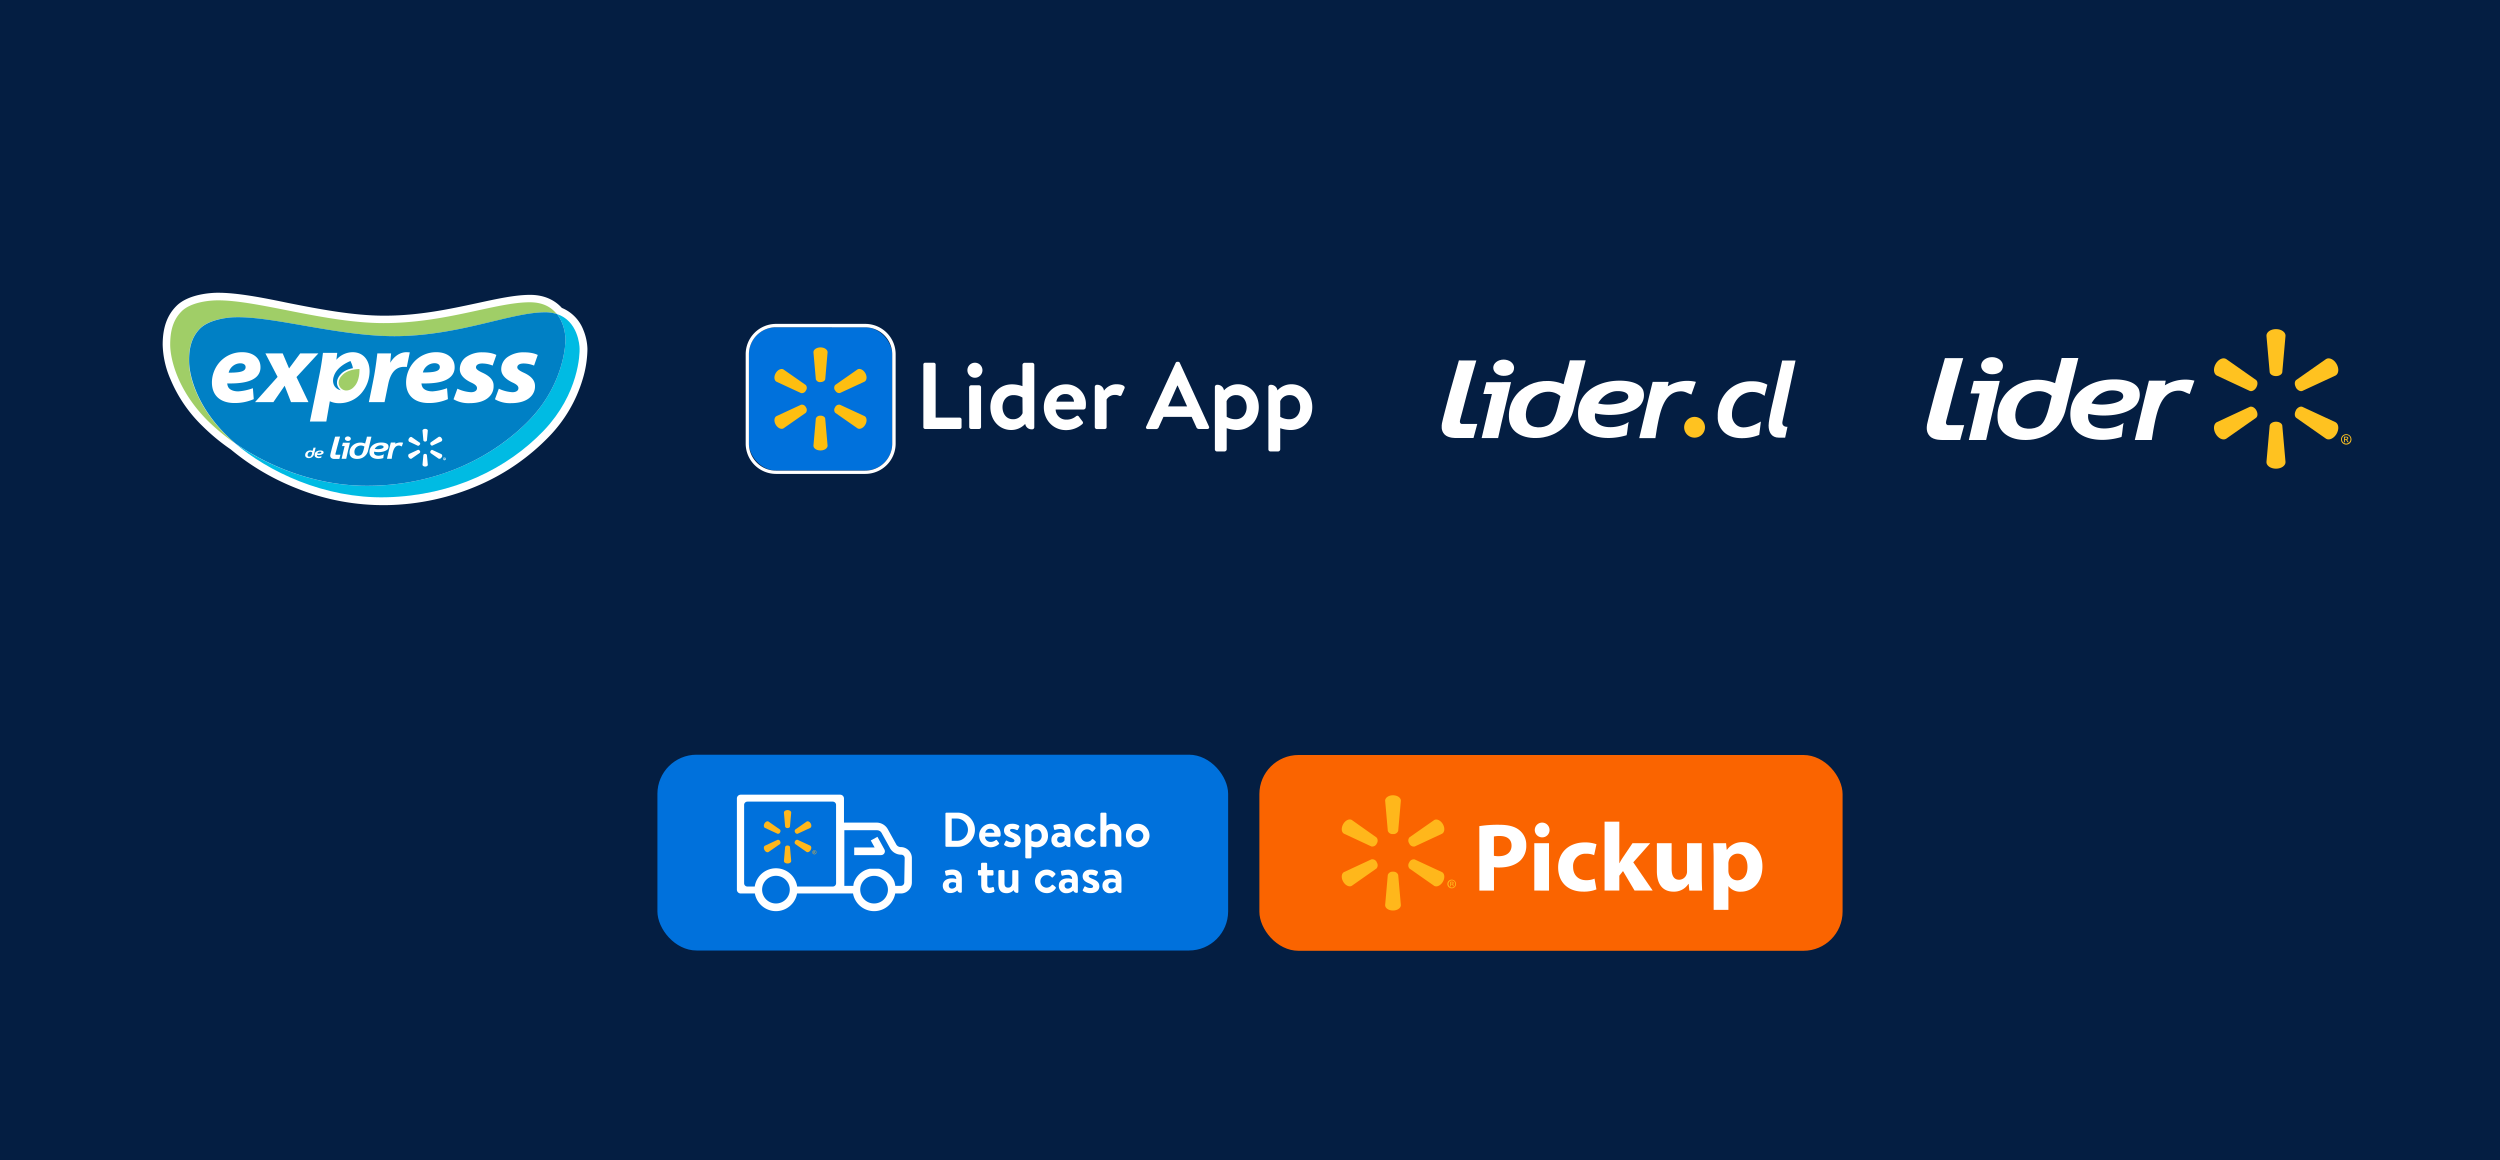 <svg xmlns="http://www.w3.org/2000/svg" viewBox="0 0 1200.24 557"><defs><style>.cls-1{fill:#041e42;}.cls-2,.cls-4{fill:#fff;}.cls-2,.cls-9{fill-rule:evenodd;}.cls-3{fill:#ffc220;}.cls-5{fill:#a0ce67;}.cls-6{fill:#00bbe3;}.cls-7{fill:#0080c5;}.cls-8{fill:#0071dc;}.cls-9{fill:#fdbe10;}.cls-10{fill:#fa6400;}.cls-11{fill:#ffb71b;}</style></defs><g id="Capa_2" data-name="Capa 2"><g id="Capa_1-2" data-name="Capa 1"><rect class="cls-1" width="1200.24" height="557"/><path class="cls-2" d="M934.37,202l1.17-4.45c2.84-11.43,7-25.61,7-25.61h-8.79L929,188.8s-3.71,14-3.82,14.94c-.14,1.21-.6,3.65,1.31,5.67s6,1.82,6,1.82h8.59L943,204.1h-7.82S933.84,204,934.37,202Z"/><path class="cls-2" d="M989.8,171.87c-.82,4.15-2.33,8-3.16,12.09-13.56-5.51-29,3.43-27.56,17.85.71,6.84,7.39,9.95,15.08,9.36,0,0,13.42-.28,17.31-13.55l6.34-25.75Zm-10.27,32.37c-3,2.28-9.27,2.24-11.09-1s-.57-7.93,1-10.4c2.87-4.4,10.47-7.27,15.6-2.78C983.86,194.47,982.77,201.76,979.53,204.24Z"/><path class="cls-2" d="M1002.58,198.69c8,1.83,19,.63,23.05-4.33a7.9,7.9,0,0,0,1.22-7.46c-1.79-4.08-8.42-5.1-14.21-4.67-10.11.74-19.87,6.93-18.55,18.71,1.09,9.79,13.51,12.14,24.44,8.84.46-2.14.54-4.65,1-6.76C1015.07,206.55,1001.16,207.93,1002.58,198.69Zm9.54-11.09c2.42-.43,6.41-.1,7.1,1.9,1.13,3.28-5.05,4.45-8.49,4.68a20.92,20.92,0,0,1-6.59-.52A12,12,0,0,1,1012.12,187.6Z"/><path class="cls-2" d="M1039.33,185l.43-2.25h-8.06c-2.3,9.19-4.58,19.21-6.79,28.49h8.15l.77-4.83c1.49-8,3.33-18,11.21-18.81,3.06-.3,4,.91,6.24,1.56.07-.21,2.26-6.41,2.26-6.41A19,19,0,0,0,1039.33,185Z"/><path class="cls-2" d="M947.58,182.89l-1.51,6h4.35c-1.74,7.46-3.48,14.89-5.2,22.36h8.32c2-9.43,4.44-19,6.52-28.35Z"/><path class="cls-2" d="M956.37,179.69c2.9,0,5.24-1.2,5.24-4.11,0-2.28-2.34-4.12-5.24-4.12s-5.24,1.84-5.24,4.12S953.47,179.69,956.37,179.69Z"/><path class="cls-3" d="M1092.72,180.56c1.57,0,2.86-.81,3-1.87l1.55-17.53c0-1.73-2-3.16-4.58-3.16s-4.58,1.43-4.58,3.16l1.55,17.53c.17,1.06,1.46,1.87,3,1.87Z"/><path class="cls-3" d="M1083.24,186c.79-1.36.73-2.89-.1-3.56l-14.41-10.11c-1.49-.87-3.74.18-5,2.38s-1,4.68.45,5.55l15.95,7.43c1,.37,2.36-.34,3.14-1.7Z"/><path class="cls-3" d="M1102.2,186c.79,1.36,2.14,2.07,3.14,1.69l16-7.42c1.5-.87,1.71-3.34.44-5.54s-3.53-3.26-5-2.39l-14.41,10.11c-.82.67-.88,2.2-.1,3.56Z"/><path class="cls-3" d="M1092.72,202.46c1.57,0,2.86.81,3,1.86l1.55,17.54c0,1.73-2,3.15-4.58,3.15s-4.58-1.42-4.58-3.15l1.55-17.54c.17-1,1.46-1.86,3-1.86Z"/><path class="cls-3" d="M1102.2,197c.79-1.36,2.14-2.06,3.14-1.69l16,7.42c1.5.88,1.71,3.34.44,5.55s-3.53,3.25-5,2.39l-14.41-10.1c-.82-.69-.88-2.21-.1-3.57Z"/><path class="cls-3" d="M1083.24,197c.79,1.36.73,2.89-.1,3.57l-14.41,10.1c-1.49.86-3.74-.18-5-2.39s-1-4.68.45-5.55l15.95-7.42c1-.37,2.36.33,3.14,1.7Z"/><path class="cls-3" d="M1126.42,208.45a2.62,2.62,0,0,1,1.23.32,2.34,2.34,0,0,1,.94.93,2.53,2.53,0,0,1,0,2.5,2.33,2.33,0,0,1-.92.92,2.51,2.51,0,0,1-2.49,0,2.35,2.35,0,0,1-.93-.92,2.57,2.57,0,0,1-.33-1.25,2.48,2.48,0,0,1,.34-1.25,2.31,2.31,0,0,1,.93-.93A2.62,2.62,0,0,1,1126.42,208.45Zm0,.42a2.1,2.1,0,0,0-1,.27,1.93,1.93,0,0,0-.78.77,2.06,2.06,0,0,0-.28,1,2.15,2.15,0,0,0,.27,1,2,2,0,0,0,.78.77,2,2,0,0,0,1,.28,2.06,2.06,0,0,0,1-.28,1.9,1.9,0,0,0,.77-.77,2.07,2.07,0,0,0,0-2.08,1.93,1.93,0,0,0-.78-.77A2.17,2.17,0,0,0,1126.42,208.87Zm-1.09,3.47v-2.7h.92a2.22,2.22,0,0,1,.69.08.73.73,0,0,1,.34.26.69.69,0,0,1,.12.39.73.73,0,0,1-.21.52.81.81,0,0,1-.56.24.66.66,0,0,1,.23.15,2.84,2.84,0,0,1,.4.53l.33.53h-.53l-.24-.43a2,2,0,0,0-.46-.62.49.49,0,0,0-.34-.1h-.26v1.15Zm.43-1.52h.53a.87.87,0,0,0,.51-.11.36.36,0,0,0,.14-.3.37.37,0,0,0-.06-.21.38.38,0,0,0-.19-.14,1.1,1.1,0,0,0-.43-.05h-.5Z"/><path class="cls-4" d="M84.71,146.88c-4.49,4.49-6.61,10.43-6.61,18.65a44,44,0,0,0,3.73,16.52,67.36,67.36,0,0,0,15.42,22.54,96.34,96.34,0,0,0,13.56,11.19,115.06,115.06,0,0,0,31.78,18.73,111.1,111.1,0,0,0,43,8,115.71,115.71,0,0,0,44.91-9.83,104.73,104.73,0,0,0,33.22-23.22,67,67,0,0,0,15.93-27.11,51.87,51.87,0,0,0,2.37-14.5v-.42h0a25.63,25.63,0,0,0-1.95-9,18.68,18.68,0,0,0-10.33-10.6c-3.65-4.06-8.9-6.27-15.17-6.27-7.29,0-15.77,1.87-25.6,4-13.05,2.79-27.79,6-44.49,6-14.91,0-31.52-3.22-46.1-6.1-12.62-2.63-24.49-4.91-33.64-4.91C102.42,140.53,90.73,140.87,84.71,146.88Z"/><path class="cls-5" d="M90.73,173.92c-.17-6.44,1.1-11.78,5.08-16s12.29-5.51,17.12-5.59c19.24-.43,51.19,9.66,78.9,9.06,29.49-.67,53-11,69.06-11.44a18.73,18.73,0,0,1,6.44.85c-2.54-3.22-6.52-5.68-13-5.68-16.27,0-40.34,10-70.08,10-28,0-60.08-10.93-79.57-10.93-4.92,0-13.31,1.1-17.46,5.25s-5.51,9.5-5.51,16,3.22,21.7,18,36.53a98.86,98.86,0,0,0,13.14,10.84c-1.27-1.1-2.46-2.2-3.56-3.22C94.37,195.27,90.81,180.44,90.73,173.92Z"/><path class="cls-6" d="M278.26,167.39c0-1.69-.84-13.3-10.84-16.61,3.81,4.83,4.06,11.1,4.06,12.37,0,2-.67,21.87-18.3,39.49s-44.4,30.6-77.12,30.6c-24.74,0-47.2-9.33-63.13-20.34,15.76,13.39,42.54,26.52,72.46,25.84,32.37-.76,58.47-14.06,75.59-31.94S278.35,169.42,278.26,167.39Z"/><path class="cls-7" d="M253.18,202.64c17.63-17.62,18.31-37.45,18.31-39.49,0-1.27-.26-7.54-4.07-12.37a19.08,19.08,0,0,0-6.44-.85c-16.1.34-39.66,10.77-69.07,11.44-27.71.6-59.66-9.49-78.89-9.06-4.83.08-13.14,1.44-17.12,5.59s-5.26,9.49-5.09,16,3.65,21.35,18.65,35.76c1.1,1.1,2.28,2.12,3.56,3.22,15.84,10.93,38.3,20.34,63.13,20.34C208.78,233.24,235.47,220.27,253.18,202.64Z"/><path class="cls-4" d="M114.37,187.9c-2,0-3.73-.6-4.57-1.7a3.86,3.86,0,0,1-.68-2.12c7.12.17,11.69-.93,14.06-3.22a6.08,6.08,0,0,0,1.87-4.66c0-4.23-3.48-7.11-8.73-7.11a14.3,14.3,0,0,0-10.68,4.57,14.92,14.92,0,0,0-3.9,9.92c0,6.27,4,9.91,10.85,9.91a22.57,22.57,0,0,0,9.24-1.86l-.42-5.26A25.17,25.17,0,0,1,114.37,187.9Zm1-13.48c1.52,0,2.54.68,2.54,1.78v.09a1.72,1.72,0,0,1-.51,1.27c-.93,1-3.3,1.36-7.62,1.36A5.85,5.85,0,0,1,115.39,174.42Z"/><path class="cls-4" d="M216.4,180.86a6.12,6.12,0,0,0,1.87-4.66c0-4.23-3.48-7.11-8.73-7.11a14.3,14.3,0,0,0-10.68,4.57,14.88,14.88,0,0,0-3.9,9.92c0,6.27,4,9.91,10.85,9.91a22.57,22.57,0,0,0,9.24-1.86l-.43-5.26a25.88,25.88,0,0,1-7,1.53c-2,0-3.73-.6-4.58-1.7a4,4,0,0,1-.68-2.12C209.37,184.25,213.94,183.24,216.4,180.86Zm-13.39-2a5.88,5.88,0,0,1,5.6-4.49c1.52,0,2.54.68,2.54,1.78v.08a1.7,1.7,0,0,1-.51,1.27C209.62,178.49,207.33,178.83,203,178.83Z"/><polygon class="cls-4" points="152.84 169.68 144.12 169.68 138.78 176.88 135.73 169.68 127.42 169.68 133.27 180.95 122.42 193.07 131.24 193.07 136.66 185.19 139.71 193.07 148.1 193.07 142.34 181.03 152.84 169.68"/><path class="cls-4" d="M169.29,169.09a10.45,10.45,0,0,0-7.8,3.64c.08-.59.42-3.31.42-3.31h-6.86s-.59,4.92-1.44,9.24-4.83,23.73-4.83,23.73h7.88l1.69-9.75a10.53,10.53,0,0,0,4.58.94,13.9,13.9,0,0,0,10.51-4.75,16.39,16.39,0,0,0,4-10.76C177.34,172.64,174.2,169.09,169.29,169.09Zm-5.77,10.67h0c-1.86,2-2.62,5-.25,7.29a1.57,1.57,0,0,0,.42.34c-.25-.09-.59-.17-.85-.25-3.05-1.19-3.47-4.41-2.45-6.78v-.09c.42-1,1.69-4.24,7.45-6.78l.43-.17.17.43a11.8,11.8,0,0,1,1,3C165.64,177.47,164.12,179.08,163.52,179.76Z"/><path class="cls-4" d="M251.23,178.83c-2-.93-2.88-1.69-2.88-2.46,0-1.18,1.19-1.86,3.05-1.86a13.72,13.72,0,0,1,5,1l1.78-5.09s-2.12-1.27-6.52-1.27a13.36,13.36,0,0,0-7.89,2.2,7.14,7.14,0,0,0-3.13,5.94c0,2.45,1.78,4.57,5.25,6.27,2.21,1,3,1.78,3,2.79,0,1.19-1.1,1.95-2.88,1.95a17.88,17.88,0,0,1-6.53-1.69l-1.86,5.08a14.38,14.38,0,0,0,7.71,1.87c4.07,0,7.37-1,9.41-3.05a6.91,6.91,0,0,0,2.11-5.26C256.82,181.88,253.86,180,251.23,178.83Z"/><path class="cls-4" d="M231.4,178.83c-2-.93-2.88-1.69-2.88-2.46,0-1.18,1.19-1.86,3-1.86a13.72,13.72,0,0,1,5,1l1.78-5.09s-2.12-1.27-6.52-1.27a13.36,13.36,0,0,0-7.89,2.2,7.14,7.14,0,0,0-3.13,5.94c0,2.45,1.78,4.57,5.25,6.27,2.21,1,3,1.78,3,2.79,0,1.19-1.1,1.95-2.88,1.95a17.88,17.88,0,0,1-6.53-1.69l-1.86,5.08a14.38,14.38,0,0,0,7.71,1.87c4.07,0,7.37-1,9.41-3.05a6.91,6.91,0,0,0,2.11-5.26C237.08,181.88,234,180,231.4,178.83Z"/><path class="cls-4" d="M196.74,169.17s-1.18-.08-1.61-.08c-3,0-5.85,1.86-7.79,5.08l.42-4.49h-6.61s-.68,6.18-1.53,10.76-2.54,12.63-2.54,12.63h7.54l1.78-8.73c.77-3.73,2.63-8.22,7.55-8.22a8.16,8.16,0,0,1,1.35.08Z"/><path class="cls-5" d="M163.78,186.46a3.74,3.74,0,0,1-1.19-2.71,5,5,0,0,1,1.53-3.39h0c.67-.77,2.79-3,8.47-3.22v.25c0,5.51-2,7.71-2.71,8.39h0a5,5,0,0,1-3.39,1.69A3.58,3.58,0,0,1,163.78,186.46Z"/><path class="cls-2" d="M163.27,209.59s-1.1,3.9-1.87,6.95l-.33,1.19c-.17.59.25.59.25.59h2.12l-.51,2h-2.37a2.21,2.21,0,0,1-1.61-.51,1.58,1.58,0,0,1-.34-1.52c0-.26,1-4.07,1-4.07l1.28-4.58Z"/><path class="cls-2" d="M178.35,209.59l-1.69,7a5.19,5.19,0,0,1-4.75,3.72c-2.12.17-3.9-.67-4.07-2.54-.42-3.9,3.82-6.35,7.46-4.83.26-1.1.68-2.12.85-3.3h2.2Zm-7.71,5.68a3,3,0,0,0-.25,2.8c.51.93,2.2.93,3.05.25s1.18-2.63,1.52-3.9a3.14,3.14,0,0,0-4.32.85"/><path class="cls-2" d="M179.62,216.88c-.42,2.54,3.39,2.12,4.66,1.19a16.94,16.94,0,0,0-.25,1.86c-3,.93-6.36.26-6.61-2.37-.34-3.22,2.29-4.92,5.08-5.09,1.62-.08,3.39.17,3.9,1.27a2.11,2.11,0,0,1-.34,2c-1.27,1.27-4.23,1.61-6.44,1.1m2.21-1.19c.93-.08,2.62-.42,2.29-1.27-.17-.51-1.28-.68-2-.51a3.45,3.45,0,0,0-2.21,1.61,6.69,6.69,0,0,0,1.87.17"/><path class="cls-2" d="M193.52,212.56s-.59,1.69-.59,1.78c-.59-.17-.85-.51-1.7-.43-2.12.26-2.62,3-3,5.09l-.17,1.27h-2.28c.59-2.54,1.18-5.25,1.86-7.8h2.2l-.08.6a5.48,5.48,0,0,1,3.81-.51"/><path class="cls-2" d="M168,212.56c-.59,2.54-1.27,5.17-1.78,7.71H164c.5-2,.93-4.07,1.44-6.1H164.2l.42-1.61Z"/><path class="cls-2" d="M168.44,210.61c0,.76-.68,1.1-1.44,1.1s-1.44-.51-1.44-1.1.67-1.1,1.44-1.1,1.44.51,1.44,1.1"/><path class="cls-4" d="M204.11,212a.89.89,0,0,0,.85-.51l.43-4.75c0-.51-.6-.85-1.28-.85s-1.27.43-1.27.85l.43,4.75a.89.89,0,0,0,.84.51Z"/><path class="cls-4" d="M201.57,213.49a.74.74,0,0,0,0-.93l-3.9-2.71c-.42-.26-1,.08-1.35.67a1.23,1.23,0,0,0,.08,1.53l4.32,2a1.39,1.39,0,0,0,.85-.59Z"/><path class="cls-4" d="M206.74,213.49c.26.34.59.59.85.42l4.32-2a1,1,0,0,0,.09-1.52,1.18,1.18,0,0,0-1.36-.68l-3.9,2.71a1,1,0,0,0,0,1.1Z"/><path class="cls-4" d="M204.11,217.9a.88.88,0,0,1,.85.51l.43,4.74c0,.51-.6.85-1.28.85s-1.27-.43-1.27-.85l.43-4.74a.87.87,0,0,1,.84-.51Z"/><path class="cls-4" d="M206.74,216.46c.26-.34.59-.6.85-.43l4.32,2a1,1,0,0,1,.09,1.52,1.18,1.18,0,0,1-1.36.68l-3.9-2.71a1,1,0,0,1,0-1.1Z"/><path class="cls-4" d="M201.57,216.46a.74.74,0,0,1,0,.93l-4,2.8c-.42.25-1-.09-1.36-.68a1.23,1.23,0,0,1,.09-1.53l4.32-2a.8.8,0,0,1,.93.51Z"/><path class="cls-4" d="M213.35,219.59a.48.48,0,0,1,.34.09l.25.25a.69.69,0,0,1,0,.68l-.25.25a.48.48,0,0,1-.34.09.5.5,0,0,1-.34-.09l-.25-.25a.69.69,0,0,1,0-.68l.25-.25c.09-.09.17-.09.34-.09m0,.09a.31.31,0,0,0-.25.08c-.09.09-.17.09-.26.17a.34.34,0,0,0-.08.26.32.32,0,0,0,.08.25c.09.08.09.17.17.17a.34.34,0,0,0,.26.08.31.31,0,0,0,.25-.08c.09-.09.17-.09.17-.17a.3.3,0,0,0,.09-.25.31.31,0,0,0-.09-.26c-.08-.08-.08-.17-.25-.17.08-.08,0-.08-.09-.08m-.34.93v-.76h.43a.08.08,0,0,1,.08.08V220c0,.08,0,.08-.08.17a.32.32,0,0,1-.17.08h.08a.27.27,0,0,1,.09.17l.08.17h-.17l-.08-.09a.25.25,0,0,1-.09-.17H213v.34h0Zm.17-.42h.34V220h-.34v.17Z"/><path class="cls-2" d="M151.57,214.85l-.84,3.3a2.52,2.52,0,0,1-2.21,1.78c-1,.09-1.86-.34-2-1.19-.17-1.86,1.78-3,3.56-2.28.09-.51.34-1,.43-1.53h1Zm-3.64,2.71a1.84,1.84,0,0,0-.17,1.35c.25.43,1,.43,1.44.17a3.37,3.37,0,0,0,.68-1.86,1.29,1.29,0,0,0-1.95.34"/><path class="cls-2" d="M152.17,218.32c-.17,1.19,1.61,1,2.2.59-.08.26-.08.6-.17.85-1.44.43-3,.09-3.13-1.1-.17-1.53,1.1-2.29,2.37-2.37.76-.09,1.61.08,1.86.59a.88.88,0,0,1-.17.93,3.38,3.38,0,0,1-3,.51m1-.59c.43,0,1.28-.17,1.11-.6-.09-.25-.6-.33-.94-.25a1.36,1.36,0,0,0-1,.76,2.41,2.41,0,0,0,.84.09"/><path class="cls-4" d="M708.78,173.06s-3.95,13.43-6.64,24.26L701,201.54c-.5,2,.81,2,.81,2h7.42l-1.81,6.75h-8.16s-3.94.2-5.75-1.72-1.37-4.23-1.23-5.37c.1-.91,3.62-14.16,3.62-14.16l4.5-16Z"/><path class="cls-4" d="M761.27,173l-6,24.39c-3.69,12.58-16.44,12.84-16.44,12.84-7.31.57-13.65-2.39-14.32-8.87-1.41-13.66,13.29-22.13,26.17-16.91.79-3.91,2.22-7.52,3-11.45Zm-26.9,19.83c-1.53,2.34-2.64,6.88-1,9.85,1.73,3.12,7.69,3.16,10.53,1,3.08-2.34,4.11-9.26,5.27-13.47-4.87-4.26-12.09-1.54-14.81,2.63"/><path class="cls-4" d="M765.8,198.44c-1.35,8.75,11.85,7.44,16.13,4.11-.47,2-.55,4.37-1,6.4-10.38,3.12-22.16.9-23.2-8.37-1.26-11.17,8-17,17.61-17.74,5.5-.4,11.8.57,13.5,4.43a7.49,7.49,0,0,1-1.16,7.07c-3.87,4.7-14.31,5.84-21.89,4.1m7.74-4.27c3.27-.22,9.14-1.32,8.06-4.43-.66-1.9-4.44-2.22-6.75-1.81a11.4,11.4,0,0,0-7.57,5.75,20.1,20.1,0,0,0,6.26.49"/><path class="cls-4" d="M814.19,183.34s-2.08,5.87-2.14,6.07c-2.12-.61-3-1.77-5.93-1.48-7.48.74-9.23,10.22-10.65,17.83l-.72,4.57H787c2.1-8.79,4.26-18.28,6.44-27h7.66l-.42,2.13a18.09,18.09,0,0,1,13.5-2.13"/><path class="cls-4" d="M725.43,183.47c-2,8.87-4.29,17.93-6.2,26.86h-7.9q2.45-10.61,4.94-21.18l-4.13,0,1.43-5.66Z"/><path class="cls-4" d="M726.9,176.55c0,2.76-2.23,3.9-5,3.9s-5-1.75-5-3.9,2.23-3.91,5-3.91,5,1.75,5,3.91"/><path class="cls-3" d="M810,208.66a5.06,5.06,0,0,0,7.11,0,5,5,0,1,0-7.11,0"/><path class="cls-4" d="M848.5,184.69a15.4,15.4,0,0,0-7.31-1.63,15.73,15.73,0,0,0-11.94,4.8A16.89,16.89,0,0,0,824.69,200a9.65,9.65,0,0,0,3.13,7.61q3.12,2.76,8.47,2.76a22.66,22.66,0,0,0,8.31-1.57l.79-6.42c-3.19,1.87-5.95,2.8-8.31,2.8a5.08,5.08,0,0,1-4-1.74,6.07,6.07,0,0,1-1.56-4.2,11.61,11.61,0,0,1,2.75-7.9,9.2,9.2,0,0,1,7.3-3.16,9.82,9.82,0,0,1,5.58,1.89Z"/><path class="cls-4" d="M855.61,173.1l-4.1,18.31s-2.41,9.83-2.41,12.88,1.28,5.83,4.94,5.83h3l1.12-5.21s-3,.28-2.38-2.69c.4-1.92,6.25-29.12,6.25-29.12Z"/><path class="cls-4" d="M443.3,175a.86.86,0,0,1,.86-.86h4.18a.89.89,0,0,1,.86.86V200.5h11.58a.87.87,0,0,1,.86.86v3.72a.87.87,0,0,1-.86.87H444.16a.86.86,0,0,1-.86-.87Z"/><path class="cls-4" d="M464.45,177.75a3.61,3.61,0,0,1,7.22,0,3.61,3.61,0,1,1-7.22,0Zm.82,8.22a1,1,0,0,1,1-1H470a1,1,0,0,1,1,1v19a1,1,0,0,1-1,1h-3.68a1,1,0,0,1-1-1Z"/><path class="cls-4" d="M485.88,184.52a15.66,15.66,0,0,1,5,.86V175.17a1.08,1.08,0,0,1,1-1h3.68a1,1,0,0,1,1,1v30a1,1,0,0,1-1.09.95,3.08,3.08,0,0,1-3.27-2.63,9,9,0,0,1-6.72,2.95c-5.72,0-10-4.63-10-11C475.48,189.33,479.62,184.52,485.88,184.52Zm5,6.35a8.28,8.28,0,0,0-4.36-1.18c-3.45,0-5.22,2.82-5.22,5.77s1.68,5.81,5,5.81a4.81,4.81,0,0,0,4.63-2.9Z"/><path class="cls-4" d="M511.71,184.52a9.4,9.4,0,0,1,9.63,9.71c0,.32-.05,1.05-.09,1.37a1.07,1.07,0,0,1-1,1H506.81a5,5,0,0,0,5.22,4.86,6.93,6.93,0,0,0,4.5-1.55c.5-.41,1-.45,1.36,0l1.77,2.36a.89.89,0,0,1-.09,1.37,11.88,11.88,0,0,1-7.81,2.86c-6.27,0-10.62-5-10.62-11S505.49,184.52,511.71,184.52Zm3.91,8.31a3.84,3.84,0,0,0-4-3.64,4.16,4.16,0,0,0-4.45,3.64Z"/><path class="cls-4" d="M525.61,185.74a1,1,0,0,1,1.08-1,3.2,3.2,0,0,1,3.32,2.86,7.33,7.33,0,0,1,5.86-3.13c2.49,0,4.54.68,4,2l-1.37,3.09a.87.87,0,0,1-1.22.45,4.26,4.26,0,0,0-2-.41,4.58,4.58,0,0,0-4,2.18V205c0,.77-.5,1-1.18,1h-3.5a1,1,0,0,1-1-1Z"/><path class="cls-4" d="M550.3,204.77l14.12-30.56a.83.83,0,0,1,.77-.5h.46a.78.78,0,0,1,.77.5l14,30.56a.8.8,0,0,1-.77,1.18h-4a1.3,1.3,0,0,1-1.31-.91l-2.23-4.9H558.57l-2.23,4.9A1.37,1.37,0,0,1,555,206h-3.95A.8.8,0,0,1,550.3,204.77Zm19.62-9.67-4.54-10h-.14l-4.45,10Z"/><path class="cls-4" d="M593.93,206.45a15.4,15.4,0,0,1-5-.87v10.17a1.08,1.08,0,0,1-1,1h-3.67a1,1,0,0,1-1-1v-30a1,1,0,0,1,1.09-1,3.12,3.12,0,0,1,3.27,2.68,9.06,9.06,0,0,1,6.72-2.95c5.72,0,10,4.63,10,11C604.33,201.63,600.2,206.45,593.93,206.45Zm-5-6.36a8.32,8.32,0,0,0,4.36,1.18c3.45,0,5.22-2.81,5.22-5.76s-1.68-5.82-5-5.82a4.82,4.82,0,0,0-4.63,2.91Z"/><path class="cls-4" d="M619.63,206.45a15.34,15.34,0,0,1-5-.87v10.17a1.08,1.08,0,0,1-1,1h-3.68a1,1,0,0,1-1-1v-30a1,1,0,0,1,1.08-1,3.11,3.11,0,0,1,3.27,2.68,9.08,9.08,0,0,1,6.72-2.95c5.72,0,10,4.63,10,11C630,201.63,625.9,206.45,619.63,206.45Zm-5-6.36a8.32,8.32,0,0,0,4.36,1.18c3.45,0,5.22-2.81,5.22-5.76s-1.68-5.82-4.95-5.82a4.81,4.81,0,0,0-4.63,2.91Z"/><g id="Design-System-Walmart"><g id="Rectangle"><rect class="cls-8" x="359.55" y="157.11" width="68.8" height="68.8" rx="12.95"/><path class="cls-4" d="M415.41,227.52H372.5A14.57,14.57,0,0,1,358,213v-42.9A14.57,14.57,0,0,1,372.5,155.5h42.91A14.57,14.57,0,0,1,430,170.06V213A14.57,14.57,0,0,1,415.41,227.52ZM372.5,157.11a13,13,0,0,0-12.95,12.95V213a13,13,0,0,0,12.95,12.95h42.91A13,13,0,0,0,428.36,213v-42.9a13,13,0,0,0-12.95-12.95Z"/></g><g id="Combined-Shape"><path class="cls-9" d="M386.92,187.47h0a2.16,2.16,0,0,1-2.33,1.26l-11.84-5.49c-1.11-.64-1.28-2.47-.33-4.1s2.62-2.4,3.73-1.76l10.69,7.46A2.12,2.12,0,0,1,386.92,187.47Zm0,8.08a2.12,2.12,0,0,1-.07,2.64l-10.69,7.46c-1.11.64-2.78-.13-3.73-1.76s-.78-3.46.33-4.1l11.84-5.49a2.15,2.15,0,0,1,2.33,1.26Zm7,4c1.16,0,2.13.6,2.25,1.38l1.15,13c0,1.28-1.5,2.33-3.4,2.33s-3.39-1-3.39-2.33l1.15-13A2.11,2.11,0,0,1,394,199.6Zm7-4a2.13,2.13,0,0,1,2.33-1.24l11.84,5.48c1.11.64,1.27,2.46.33,4.1s-2.62,2.4-3.73,1.76l-10.69-7.46a2.13,2.13,0,0,1-.07-2.64Zm0-8.09h0a2.13,2.13,0,0,1,.07-2.64l10.69-7.46c1.11-.64,2.78.13,3.73,1.76s.78,3.46-.33,4.1l-11.84,5.48A2.14,2.14,0,0,1,401,187.46Zm-7-4h0a2.11,2.11,0,0,1-2.24-1.38l-1.15-12.95c0-1.28,1.5-2.34,3.39-2.34s3.4,1.06,3.4,2.34L396.2,182C396.08,182.82,395.11,183.42,394,183.42Z"/></g></g><rect class="cls-10" x="604.62" y="362.47" width="280" height="94" rx="18.8"/><path class="cls-11" d="M668.76,400.43a2.38,2.38,0,0,0,2.51-1.54l1.28-14.48c0-1.43-1.68-2.6-3.79-2.6S665,383,665,384.41l1.28,14.48a2.36,2.36,0,0,0,2.5,1.54Z"/><path class="cls-11" d="M660.94,405a2.35,2.35,0,0,0-.09-2.94L649,393.67c-1.23-.72-3.09.14-4.14,2s-.87,3.86.37,4.57l13.17,6.14a2.39,2.39,0,0,0,2.59-1.4Z"/><path class="cls-11" d="M676.59,405a2.39,2.39,0,0,0,2.59,1.4l13.17-6.14c1.24-.71,1.42-2.75.37-4.57s-2.91-2.69-4.15-2L676.68,402a2.38,2.38,0,0,0-.09,2.94Z"/><path class="cls-11" d="M668.76,418.51a2.38,2.38,0,0,1,2.51,1.54l1.28,14.48c0,1.43-1.68,2.6-3.79,2.6S665,436,665,434.53l1.28-14.48a2.36,2.36,0,0,1,2.5-1.54Z"/><path class="cls-11" d="M676.59,414a2.36,2.36,0,0,1,2.59-1.39l13.17,6.12c1.24.72,1.42,2.76.37,4.58s-2.91,2.69-4.15,2l-11.89-8.33a2.39,2.39,0,0,1-.09-2.95Z"/><path class="cls-11" d="M660.94,414a2.37,2.37,0,0,1-.09,2.95L649,425.27c-1.23.72-3.09-.15-4.14-2s-.87-3.86.37-4.58l13.17-6.12a2.37,2.37,0,0,1,2.59,1.39Z"/><path class="cls-11" d="M697,422.32a2.08,2.08,0,1,1-2.12,2.06,2.06,2.06,0,0,1,2.12-2.06Zm0,.36a1.71,1.71,0,0,0,0,3.41,1.61,1.61,0,0,0,1.62-1.7,1.64,1.64,0,0,0-1.63-1.71Zm-.37,2.84h-.4v-2.16a4,4,0,0,1,.75-.07,1.09,1.09,0,0,1,.69.17.56.56,0,0,1,.22.46.53.53,0,0,1-.43.51v0a.63.63,0,0,1,.36.52,1.83,1.83,0,0,0,.16.54h-.41a1.36,1.36,0,0,1-.17-.57c0-.23-.2-.33-.51-.33h-.26Zm0-1.22h.27c.3,0,.56-.09.56-.35s-.13-.35-.52-.35a1.77,1.77,0,0,0-.31,0Z"/><path class="cls-4" d="M710.22,396.62a58.41,58.41,0,0,1,9.59-.65c4.37,0,7.49.84,9.59,2.56a8.88,8.88,0,0,1,3.35,7.21,9.71,9.71,0,0,1-2.89,7.45c-2.42,2.23-6,3.3-10.19,3.3a12.18,12.18,0,0,1-2.42-.18v11.26h-7Zm7,14.24a10.45,10.45,0,0,0,2.37.19c3.77,0,6.1-1.91,6.1-5.08,0-2.88-2-4.6-5.59-4.6a12.65,12.65,0,0,0-2.88.23Z"/><path class="cls-4" d="M740.1,402a3.54,3.54,0,1,1,3.82-3.54A3.49,3.49,0,0,1,740.1,402Zm-3.49,25.55V404.81h7.07v22.76Z"/><path class="cls-4" d="M766.44,427a16.25,16.25,0,0,1-6.33,1.07c-7.35,0-12.05-4.52-12.05-11.64,0-6.61,4.56-12,13-12a16.39,16.39,0,0,1,5.4.88l-1.12,5.26a9.69,9.69,0,0,0-4-.7,5.87,5.87,0,0,0-6.1,6.33c0,4.19,2.79,6.38,6.24,6.38a10,10,0,0,0,4.05-.75Z"/><path class="cls-4" d="M777.43,414.4h.09a29.78,29.78,0,0,1,1.63-2.75l4.61-6.84h8.51L784.13,414l9.31,13.54h-8.71l-5.53-9.35-1.77,2.23v7.12h-7.08V394.48h7.08Z"/><path class="cls-4" d="M817,420.26c0,3,.1,5.4.19,7.31h-6.14l-.33-3.21h-.14a8.12,8.12,0,0,1-7.12,3.72c-4.65,0-8-2.88-8-9.91V404.81h7.08v12.24c0,3.31,1.07,5.31,3.58,5.31a3.76,3.76,0,0,0,3.54-2.47,3.7,3.7,0,0,0,.28-1.53V404.81H817Z"/><path class="cls-4" d="M822.71,412.44c0-3-.09-5.49-.18-7.63h6.14L829,408h.1a8.82,8.82,0,0,1,7.58-3.68c5,0,9.45,4.33,9.45,11.59,0,8.28-5.26,12.19-10.33,12.19a7.05,7.05,0,0,1-5.91-2.6h-.09v11.31h-7.08Zm7.08,5.36a6.92,6.92,0,0,0,.14,1.49,4.28,4.28,0,0,0,4.14,3.35c3.07,0,4.88-2.56,4.88-6.43,0-3.63-1.62-6.37-4.79-6.37a4.44,4.44,0,0,0-4.23,3.58,5.12,5.12,0,0,0-.14,1.26Z"/><rect class="cls-8" x="315.62" y="362.33" width="274" height="94" rx="18.8"/><path class="cls-11" d="M378.1,397.55c.6,0,1.1-.31,1.16-.72l.6-6.7c0-.66-.78-1.21-1.76-1.21s-1.75.55-1.75,1.21l.59,6.7a1.09,1.09,0,0,0,1.16.72Z"/><path class="cls-11" d="M374.48,399.65a1.12,1.12,0,0,0,0-1.37l-5.52-3.86c-.57-.34-1.43.06-1.92.91s-.4,1.79.17,2.12l6.11,2.84a1.11,1.11,0,0,0,1.2-.65Z"/><path class="cls-11" d="M381.73,399.64a1.11,1.11,0,0,0,1.2.65l6.1-2.84c.58-.33.66-1.28.18-2.12s-1.35-1.25-1.93-.91l-5.51,3.86a1.1,1.1,0,0,0,0,1.37Z"/><path class="cls-11" d="M378.1,405.93c.6,0,1.1.31,1.16.71l.6,6.71c0,.66-.78,1.21-1.76,1.21s-1.75-.55-1.75-1.21l.59-6.71a1.1,1.1,0,0,1,1.16-.71Z"/><path class="cls-11" d="M381.73,403.84a1.08,1.08,0,0,1,1.2-.65L389,406c.58.33.66,1.27.18,2.12s-1.35,1.24-1.93.91l-5.51-3.86a1.1,1.1,0,0,1,0-1.37Z"/><path class="cls-11" d="M374.48,403.83a1.12,1.12,0,0,1,0,1.37l-5.52,3.86c-.57.33-1.43-.07-1.92-.91s-.4-1.79.17-2.12l6.11-2.84a1.08,1.08,0,0,1,1.2.65Z"/><path class="cls-11" d="M391,408.23a1,1,0,0,1,.47.12.93.93,0,0,1,.36.35,1.07,1.07,0,0,1,.12.48,1,1,0,0,1-.12.48.91.91,0,0,1-.35.35,1,1,0,0,1-.48.13.94.94,0,0,1-.48-.13.84.84,0,0,1-.35-.35.91.91,0,0,1-.13-.48,1,1,0,0,1,.13-.48.93.93,0,0,1,.36-.35,1,1,0,0,1,.47-.12m0,.15a.77.77,0,0,0-.39.11.7.7,0,0,0-.3.29.78.78,0,0,0,0,.8.81.81,0,0,0,.29.29.78.78,0,0,0,.8,0,.81.81,0,0,0,.29-.29.78.78,0,0,0,0-.8.7.7,0,0,0-.3-.29.82.82,0,0,0-.39-.11m-.42,1.33v-1h.35a.91.91,0,0,1,.27,0,.31.31,0,0,1,.13.1.28.28,0,0,1,0,.15.26.26,0,0,1-.08.2.34.34,0,0,1-.21.09l.09.06a1,1,0,0,1,.15.2l.12.2h-.2l-.09-.16a.82.82,0,0,0-.17-.24.26.26,0,0,0-.14,0h-.09v.44Zm.17-.58h.2a.3.3,0,0,0,.19,0,.14.14,0,0,0,.06-.12.13.13,0,0,0,0-.08.18.18,0,0,0-.07-.05l-.17,0h-.18Z"/><path class="cls-4" d="M432.47,406.68a2.51,2.51,0,0,1-2.21-1.31l-4-7.23a6.2,6.2,0,0,0-5.43-3.21H405.19V383.36a1.83,1.83,0,0,0-1.83-1.83H355.61a1.83,1.83,0,0,0-1.83,1.83v43.77a1.83,1.83,0,0,0,1.83,1.83h6.8a10.29,10.29,0,0,0,20.26,0h26.86a10.29,10.29,0,0,0,20.26,0h2.68a5.33,5.33,0,0,0,5.32-5.32V412A5.32,5.32,0,0,0,432.47,406.68Zm-59.93,27.08a6.64,6.64,0,1,1,6.63-6.63h0A6.63,6.63,0,0,1,372.54,433.76Zm28.86-9.71a1.58,1.58,0,0,1-1.57,1.57H382.72a10.3,10.3,0,0,0-20.37,0h-3.53a1.57,1.57,0,0,1-1.57-1.57V386.44a1.57,1.57,0,0,1,1.57-1.58h41a1.58,1.58,0,0,1,1.57,1.58Zm18.26,9.71a6.63,6.63,0,0,1-2.07-12.94,6.75,6.75,0,0,1,2.07-.33,6.62,6.62,0,0,1,2.52.5l.35.15a6.61,6.61,0,0,1,1.55,1.05l.27.25a6.61,6.61,0,0,1,1.94,4.69h0A6.63,6.63,0,0,1,419.66,433.76Zm14.47-10.12a1.66,1.66,0,0,1-1.66,1.66h-2.68l0-.14a1.42,1.42,0,0,0,0-.2l-.06-.28c0-.07,0-.13-.05-.19s-.05-.2-.08-.29a1.54,1.54,0,0,1,0-.17l-.12-.33a.65.65,0,0,0,0-.13c-.05-.15-.11-.3-.17-.44a.43.43,0,0,0,0-.07,3,3,0,0,0-.16-.36l-.07-.15c-.05-.1-.1-.19-.14-.28l-.1-.16-.14-.25-.1-.17-.15-.23-.11-.16-.16-.23-.12-.16-.18-.22a.76.76,0,0,0-.11-.14l-.21-.25-.1-.11-.32-.34-.05-.05-.29-.27-.13-.11-.22-.2-.15-.12-.22-.17-.16-.12-.22-.16-.17-.11-.23-.15-.17-.1-.25-.15-.16-.09-.28-.14-.14-.07-.43-.2-.05,0-.4-.15-.15-.06-.3-.1-.18-.05-.28-.08-.2-.05-.28-.07-.2,0-.28,0-.2,0-.3,0-.19,0-.33,0H419l-.33,0-.19,0-.3,0-.2,0-.28,0-.2,0-.28.07-.2.05-.27.08-.19.05-.29.1-.16.06a3.12,3.12,0,0,0-.39.15l-.06,0-.43.2-.15.07-.27.14-.17.1-.24.13-.17.11-.23.15-.17.11-.21.16-.17.12-.21.16-.16.13-.21.19-.14.12-.25.24-.09.09a3.34,3.34,0,0,0-.32.33l-.12.13-.19.22a1.83,1.83,0,0,1-.13.16l-.16.21-.13.17-.15.21-.12.18-.14.22a1.74,1.74,0,0,1-.11.18l-.13.23-.1.18c0,.08-.09.16-.13.25a1.3,1.3,0,0,0-.08.17l-.15.32-.05.11c-.06.15-.12.29-.17.44a.88.88,0,0,0-.05.15l-.11.3c0,.06,0,.12,0,.18s-.06.19-.08.29,0,.13,0,.19a2.86,2.86,0,0,1-.07.28,1.42,1.42,0,0,1,0,.2.68.68,0,0,1,0,.14h-4.34V398.59h15.68a2.54,2.54,0,0,1,2.22,1.31l4,7.23a6.17,6.17,0,0,0,5.42,3.21,1.65,1.65,0,0,1,1.66,1.65Z"/><path class="cls-4" d="M421.25,401.74l-3.2,1.77,1.86,3.36H410.1v3.66H423a1.83,1.83,0,0,0,1.6-2.72Z"/><path class="cls-4" d="M453.9,390.6a.44.44,0,0,1,.43-.44h5.54a8.19,8.19,0,1,1,0,16.38h-5.54a.44.44,0,0,1-.43-.45Zm5.69,13.08a5.35,5.35,0,0,0,0-10.69h-2.67v10.69Z"/><path class="cls-4" d="M475.41,395.49a4.86,4.86,0,0,1,5,5c0,.16,0,.54-.05.7a.55.55,0,0,1-.52.49h-6.92a2.59,2.59,0,0,0,2.69,2.51,3.61,3.61,0,0,0,2.32-.8c.25-.21.53-.23.7,0l.91,1.22a.45.45,0,0,1-.05.7,6.07,6.07,0,0,1-4,1.48,5.66,5.66,0,0,1,0-11.31Zm2,4.29a2,2,0,0,0-2.09-1.88,2.15,2.15,0,0,0-2.29,1.88Z"/><path class="cls-4" d="M482.25,405.81a.47.47,0,0,1-.14-.58l.7-1.41a.41.41,0,0,1,.63-.18,4.43,4.43,0,0,0,2.39.7c.82,0,1.19-.3,1.19-.77s-.61-.94-2-1.5c-2.09-.8-3-1.78-3-3.42s1.24-3.16,3.88-3.16a5.86,5.86,0,0,1,3.21.8.61.61,0,0,1,.23.75l-.61,1.24a.54.54,0,0,1-.67.21,5.13,5.13,0,0,0-2.16-.54c-.72,0-1,.35-1,.7s.54.75,1.55,1.17c2.08.84,3.58,1.59,3.58,3.75,0,1.71-1.45,3.23-4.17,3.23A6,6,0,0,1,482.25,405.81Z"/><path class="cls-4" d="M497.77,406.8a7.92,7.92,0,0,1-2.6-.45v5.25a.56.56,0,0,1-.52.51h-1.89a.54.54,0,0,1-.52-.51V396.12a.5.5,0,0,1,.56-.49,1.61,1.61,0,0,1,1.69,1.38,4.71,4.71,0,0,1,3.46-1.52c2.95,0,5.18,2.39,5.18,5.67A5.31,5.31,0,0,1,497.77,406.8Zm-2.6-3.28a4.28,4.28,0,0,0,2.25.61,2.73,2.73,0,0,0,2.69-3c0-1.52-.87-3-2.55-3a2.47,2.47,0,0,0-2.39,1.5Z"/><path class="cls-4" d="M509.05,399.71a8,8,0,0,1,2.08.3,1.86,1.86,0,0,0-2-2,8.89,8.89,0,0,0-2.5.4c-.35.12-.56-.14-.61-.47l-.23-1.21a.49.49,0,0,1,.35-.66,10.59,10.59,0,0,1,3.16-.54c3.13,0,4.61,1.76,4.61,4.71v5.94a.5.5,0,0,1-.56.49,1.58,1.58,0,0,1-1.62-1.1,4.77,4.77,0,0,1-3.3,1.27,3.44,3.44,0,0,1-3.65-3.7C504.74,401.18,506.31,399.71,509.05,399.71Zm.07,4.91a2.31,2.31,0,0,0,1.94-1.15v-1.59a4.31,4.31,0,0,0-1.59-.33c-1.24,0-1.92.59-1.92,1.55A1.43,1.43,0,0,0,509.12,404.62Z"/><path class="cls-4" d="M521.85,395.49a5.36,5.36,0,0,1,4,1.83c.23.23.11.54-.12.77l-1,1.08c-.24.25-.5.14-.71-.07a2.93,2.93,0,0,0-2.15-.94,3,3,0,0,0,0,6,2.89,2.89,0,0,0,2.29-1.19.51.51,0,0,1,.68-.08l1,.89c.26.24.38.5.19.78a4.85,4.85,0,0,1-4.28,2.27,5.66,5.66,0,1,1,0-11.31Z"/><path class="cls-4" d="M528.29,390.67a.54.54,0,0,1,.51-.51h1.9a.53.53,0,0,1,.51.51v5.74a4.2,4.2,0,0,1,2.76-.92c3.44,0,4.38,2.39,4.38,5.1V406a.53.53,0,0,1-.51.52h-1.9a.51.51,0,0,1-.51-.52v-5.45c0-1.5-.68-2.41-2-2.41a2.24,2.24,0,0,0-2.25,1.9v6c0,.31-.14.52-.56.52H528.8a.53.53,0,0,1-.51-.52Z"/><path class="cls-4" d="M546.07,395.49a5.66,5.66,0,1,1-5.52,5.62A5.62,5.62,0,0,1,546.07,395.49Zm0,8.64a2.94,2.94,0,0,0,2.84-3,2.83,2.83,0,1,0-2.84,3Z"/><path class="cls-4" d="M457,421.7a7.76,7.76,0,0,1,2.08.31,1.85,1.85,0,0,0-2-2,9,9,0,0,0-2.51.4c-.35.11-.56-.14-.61-.47l-.23-1.22A.49.49,0,0,1,454,418a10.39,10.39,0,0,1,3.16-.54c3.14,0,4.61,1.75,4.61,4.7v5.95a.5.5,0,0,1-.56.49,1.58,1.58,0,0,1-1.61-1.1,4.84,4.84,0,0,1-3.3,1.26,3.44,3.44,0,0,1-3.66-3.7C452.66,423.18,454.23,421.7,457,421.7Zm.07,4.92a2.31,2.31,0,0,0,1.94-1.15v-1.59a4.25,4.25,0,0,0-1.59-.33c-1.24,0-1.92.59-1.92,1.54A1.43,1.43,0,0,0,457,426.62Z"/><path class="cls-4" d="M470,420.34a.51.51,0,0,1-.49-.51v-1.59a.49.49,0,0,1,.49-.52H471v-3a.54.54,0,0,1,.51-.52h1.92a.5.5,0,0,1,.49.52v3h2.53a.51.51,0,0,1,.52.52v1.59a.53.53,0,0,1-.52.51H474v4.36c0,1.05.47,1.47,1.15,1.47a4.29,4.29,0,0,0,1.38-.26.42.42,0,0,1,.61.28l.3,1.41a.52.52,0,0,1-.3.63,5.66,5.66,0,0,1-2.48.56c-2.2,0-3.58-1.42-3.58-3.88v-4.57Z"/><path class="cls-4" d="M479.32,418.24a.51.51,0,0,1,.52-.52h1.89a.51.51,0,0,1,.52.52V424c0,1.43.49,2.15,1.82,2.15s1.76-1.07,1.92-2v-5.87c0-.42.14-.52.59-.52h1.82a.5.5,0,0,1,.52.52v9.9a.5.5,0,0,1-.56.49,1.59,1.59,0,0,1-1.69-1.34,4.6,4.6,0,0,1-3.27,1.5c-3.35,0-4.08-2.08-4.08-4.82Z"/><path class="cls-4" d="M502.61,417.49a5.35,5.35,0,0,1,4,1.82c.23.24.11.54-.12.78l-1,1.07c-.24.26-.49.14-.71-.07a2.92,2.92,0,0,0-2.15-.93,3,3,0,1,0,2.27,4.77.51.51,0,0,1,.68-.07l1.05.89c.26.23.38.49.19.77a4.83,4.83,0,0,1-4.28,2.27,5.65,5.65,0,1,1,0-11.3Z"/><path class="cls-4" d="M512.61,421.7a7.76,7.76,0,0,1,2.08.31,1.86,1.86,0,0,0-2-2,8.89,8.89,0,0,0-2.5.4c-.35.11-.56-.14-.61-.47l-.23-1.22a.48.48,0,0,1,.35-.65,10.25,10.25,0,0,1,3.16-.54c3.13,0,4.61,1.75,4.61,4.7v5.95a.51.51,0,0,1-.57.49,1.59,1.59,0,0,1-1.61-1.1,4.84,4.84,0,0,1-3.3,1.26,3.44,3.44,0,0,1-3.65-3.7C508.3,423.18,509.87,421.7,512.61,421.7Zm.07,4.92a2.33,2.33,0,0,0,1.94-1.15v-1.59a4.31,4.31,0,0,0-1.59-.33c-1.24,0-1.92.59-1.92,1.54A1.43,1.43,0,0,0,512.68,426.62Z"/><path class="cls-4" d="M520,427.81a.48.48,0,0,1-.14-.59l.7-1.4a.41.41,0,0,1,.63-.19,4.37,4.37,0,0,0,2.39.71c.82,0,1.2-.31,1.2-.78s-.61-.93-2-1.5c-2.08-.79-3-1.77-3-3.41s1.24-3.16,3.89-3.16a5.9,5.9,0,0,1,3.2.79.6.6,0,0,1,.24.75l-.61,1.24a.53.53,0,0,1-.68.21,5.24,5.24,0,0,0-2.15-.53c-.73,0-1,.35-1,.7s.53.75,1.54,1.17c2.08.84,3.58,1.59,3.58,3.74,0,1.71-1.45,3.23-4.16,3.23A6.07,6.07,0,0,1,520,427.81Z"/><path class="cls-4" d="M533.55,421.7a7.89,7.89,0,0,1,2.09.31,1.86,1.86,0,0,0-2-2,8.89,8.89,0,0,0-2.5.4c-.36.11-.57-.14-.61-.47l-.24-1.22a.49.49,0,0,1,.35-.65,10.39,10.39,0,0,1,3.16-.54c3.14,0,4.61,1.75,4.61,4.7v5.95a.5.5,0,0,1-.56.49,1.59,1.59,0,0,1-1.61-1.1,4.84,4.84,0,0,1-3.3,1.26,3.44,3.44,0,0,1-3.65-3.7C529.25,423.18,530.81,421.7,533.55,421.7Zm.07,4.92a2.33,2.33,0,0,0,2-1.15v-1.59a4.33,4.33,0,0,0-1.6-.33c-1.24,0-1.92.59-1.92,1.54A1.43,1.43,0,0,0,533.62,426.62Z"/></g></g></svg>